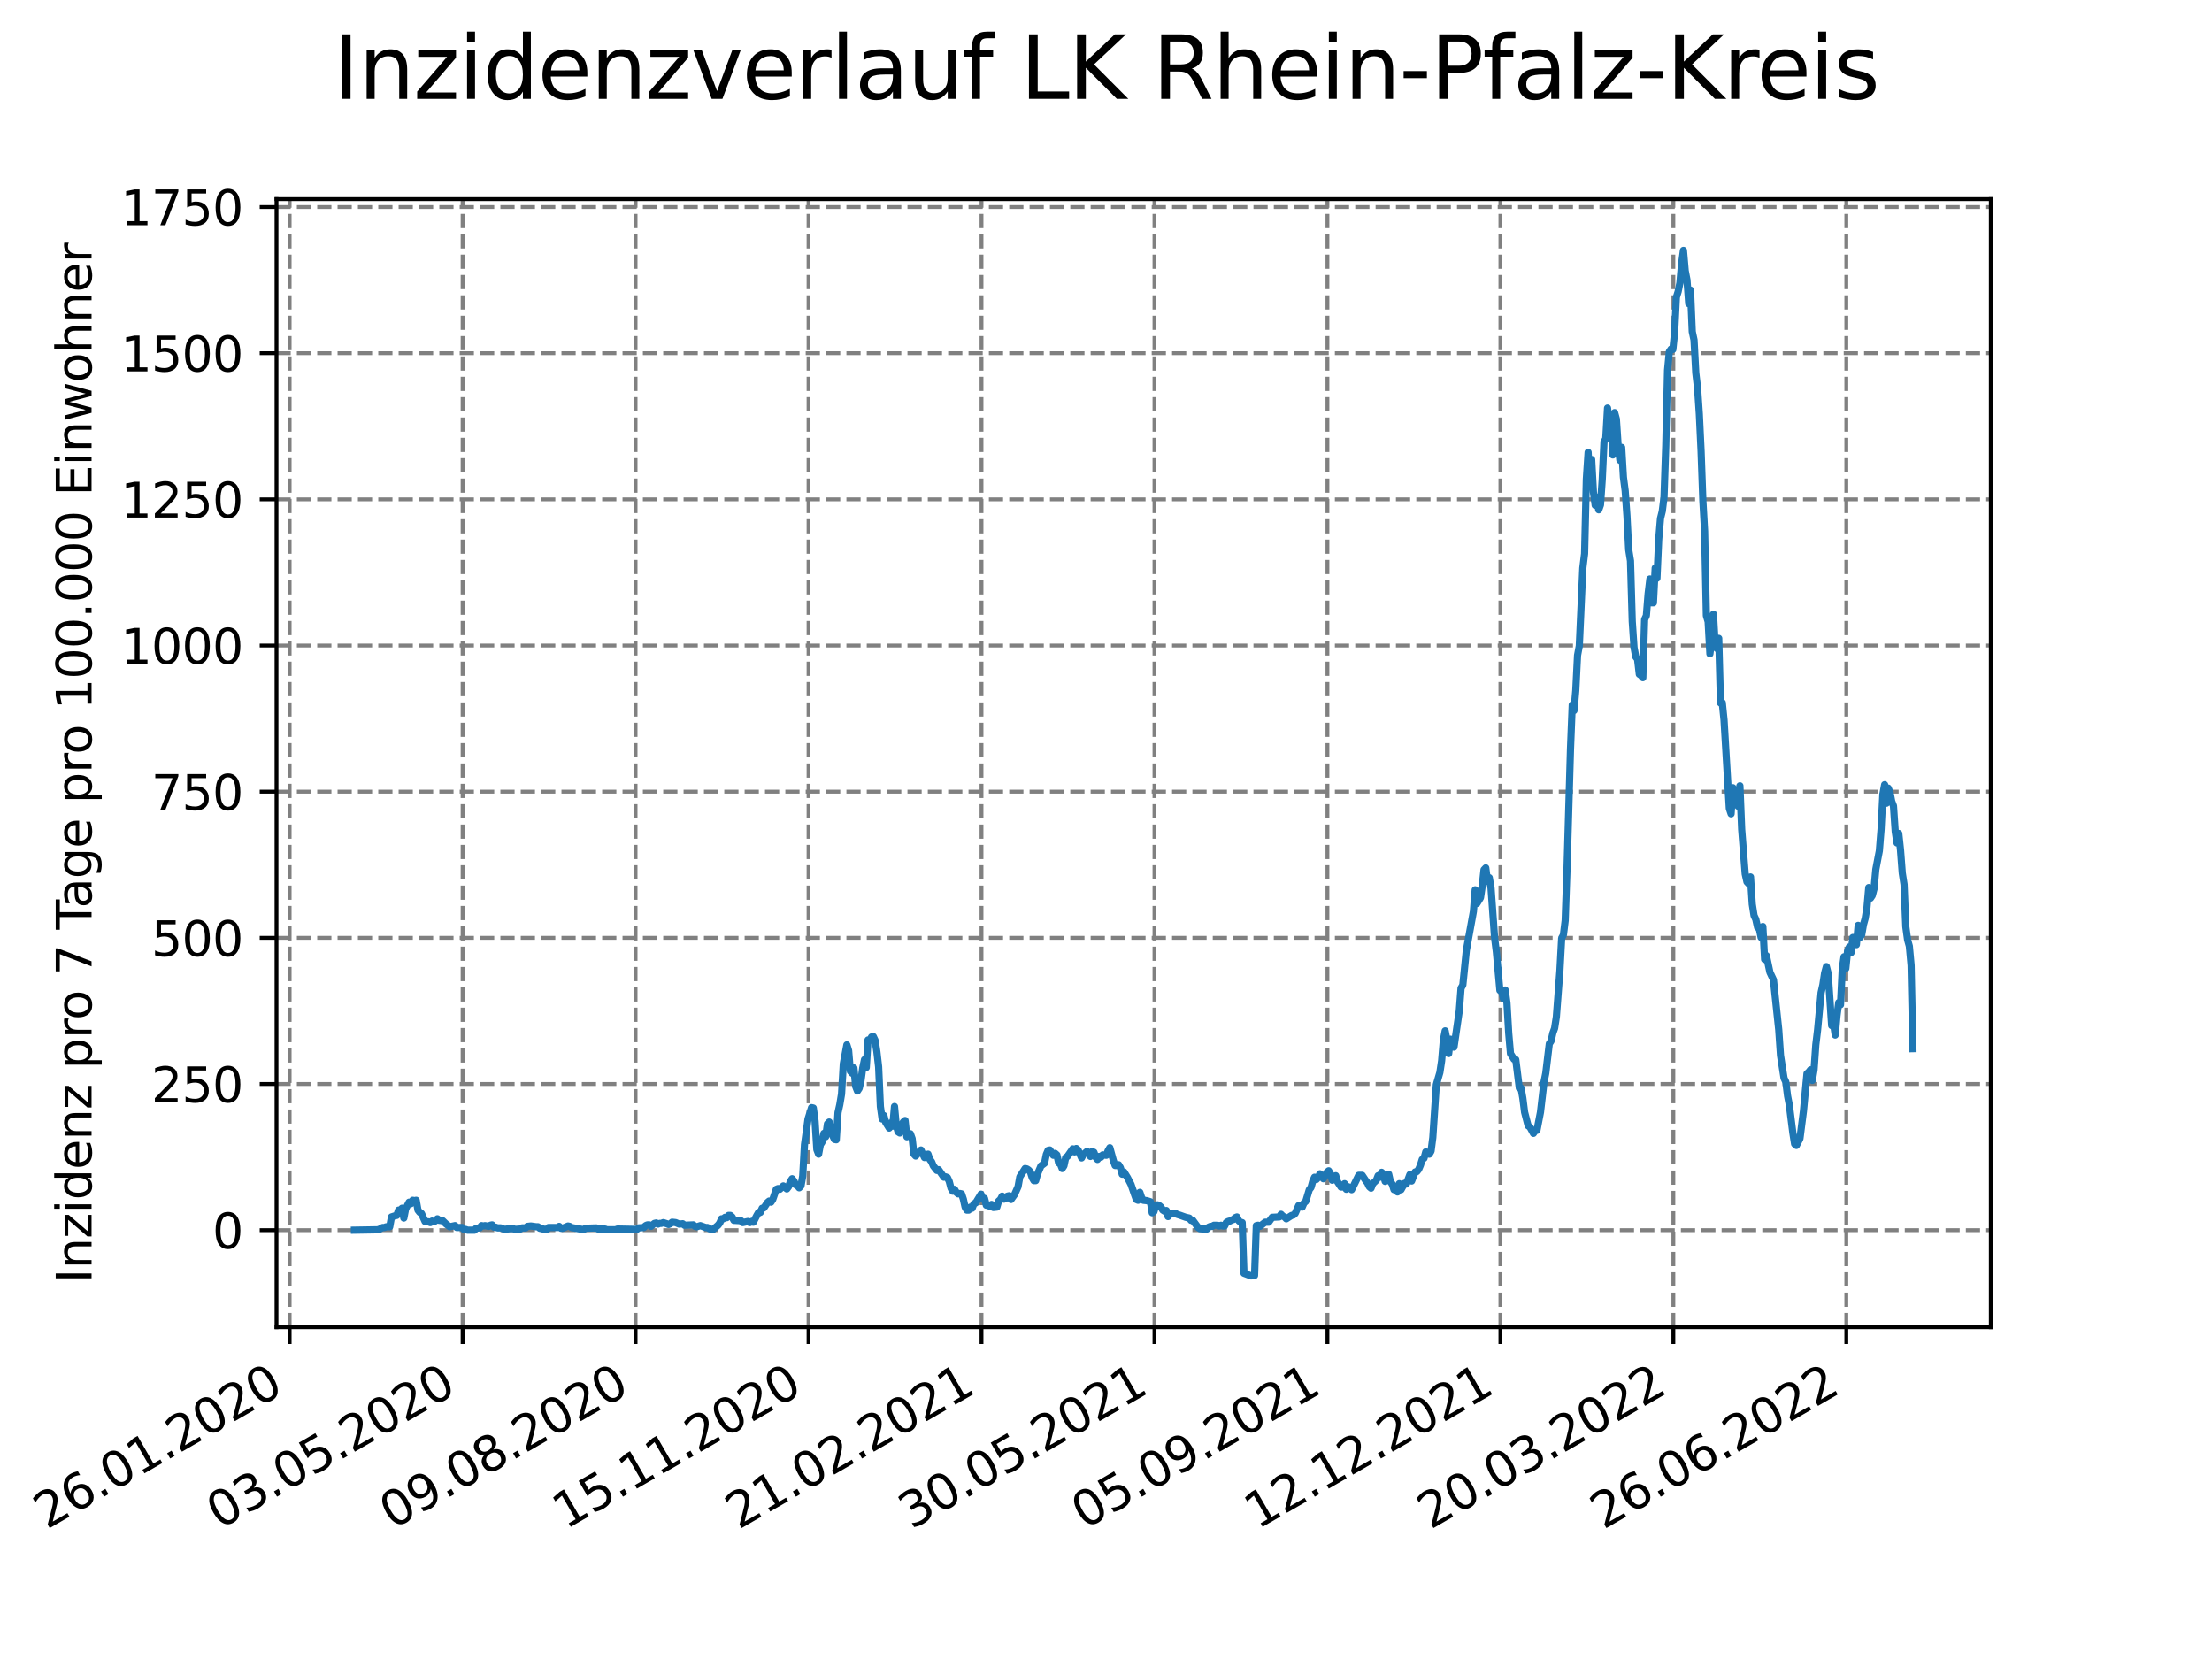 <?xml version="1.0" encoding="utf-8" standalone="no"?>
<!DOCTYPE svg PUBLIC "-//W3C//DTD SVG 1.1//EN"
  "http://www.w3.org/Graphics/SVG/1.1/DTD/svg11.dtd">
<svg xmlns:xlink="http://www.w3.org/1999/xlink" width="460.8pt" height="345.6pt" viewBox="0 0 460.8 345.6" xmlns="http://www.w3.org/2000/svg" version="1.1">
 <defs>
  <style type="text/css">*{stroke-linejoin: round; stroke-linecap: butt}</style>
 </defs>
 <g id="figure_1">
  <g id="patch_1">
   <path d="M 0 345.6 
L 460.8 345.6 
L 460.8 0 
L 0 0 
z
" style="fill: #ffffff"/>
  </g>
  <g id="axes_1">
   <g id="patch_2">
    <path d="M 57.6 276.48 
L 414.72 276.48 
L 414.72 41.472 
L 57.6 41.472 
z
" style="fill: #ffffff"/>
   </g>
   <g id="matplotlib.axis_1">
    <g id="xtick_1">
     <g id="line2d_1">
      <path d="M 60.336 276.48 
L 60.336 41.472 
" clip-path="url(#p20b84c0472)" style="fill: none; stroke-dasharray: 2.96,1.28; stroke-dashoffset: 0; stroke: #808080; stroke-width: 0.8"/>
     </g>
     <g id="line2d_2">
      <defs>
       <path id="m68287f0281" d="M 0 0 
L 0 3.5 
" style="stroke: #000000; stroke-width: 0.8"/>
      </defs>
      <g>
       <use xlink:href="#m68287f0281" x="60.336" y="276.48" style="stroke: #000000; stroke-width: 0.8"/>
      </g>
     </g>
     <g id="text_1">
      <!-- 26.01.2020 -->
      <g transform="translate(9.711 318.689)rotate(-30)scale(0.1 -0.1)">
       <defs>
        <path id="DejaVuSans-32" d="M 1228 531 
L 3431 531 
L 3431 0 
L 469 0 
L 469 531 
Q 828 903 1448 1529 
Q 2069 2156 2228 2338 
Q 2531 2678 2651 2914 
Q 2772 3150 2772 3378 
Q 2772 3750 2511 3984 
Q 2250 4219 1831 4219 
Q 1534 4219 1204 4116 
Q 875 4013 500 3803 
L 500 4441 
Q 881 4594 1212 4672 
Q 1544 4750 1819 4750 
Q 2544 4750 2975 4387 
Q 3406 4025 3406 3419 
Q 3406 3131 3298 2873 
Q 3191 2616 2906 2266 
Q 2828 2175 2409 1742 
Q 1991 1309 1228 531 
z
" transform="scale(0.016)"/>
        <path id="DejaVuSans-36" d="M 2113 2584 
Q 1688 2584 1439 2293 
Q 1191 2003 1191 1497 
Q 1191 994 1439 701 
Q 1688 409 2113 409 
Q 2538 409 2786 701 
Q 3034 994 3034 1497 
Q 3034 2003 2786 2293 
Q 2538 2584 2113 2584 
z
M 3366 4563 
L 3366 3988 
Q 3128 4100 2886 4159 
Q 2644 4219 2406 4219 
Q 1781 4219 1451 3797 
Q 1122 3375 1075 2522 
Q 1259 2794 1537 2939 
Q 1816 3084 2150 3084 
Q 2853 3084 3261 2657 
Q 3669 2231 3669 1497 
Q 3669 778 3244 343 
Q 2819 -91 2113 -91 
Q 1303 -91 875 529 
Q 447 1150 447 2328 
Q 447 3434 972 4092 
Q 1497 4750 2381 4750 
Q 2619 4750 2861 4703 
Q 3103 4656 3366 4563 
z
" transform="scale(0.016)"/>
        <path id="DejaVuSans-2e" d="M 684 794 
L 1344 794 
L 1344 0 
L 684 0 
L 684 794 
z
" transform="scale(0.016)"/>
        <path id="DejaVuSans-30" d="M 2034 4250 
Q 1547 4250 1301 3770 
Q 1056 3291 1056 2328 
Q 1056 1369 1301 889 
Q 1547 409 2034 409 
Q 2525 409 2770 889 
Q 3016 1369 3016 2328 
Q 3016 3291 2770 3770 
Q 2525 4250 2034 4250 
z
M 2034 4750 
Q 2819 4750 3233 4129 
Q 3647 3509 3647 2328 
Q 3647 1150 3233 529 
Q 2819 -91 2034 -91 
Q 1250 -91 836 529 
Q 422 1150 422 2328 
Q 422 3509 836 4129 
Q 1250 4750 2034 4750 
z
" transform="scale(0.016)"/>
        <path id="DejaVuSans-31" d="M 794 531 
L 1825 531 
L 1825 4091 
L 703 3866 
L 703 4441 
L 1819 4666 
L 2450 4666 
L 2450 531 
L 3481 531 
L 3481 0 
L 794 0 
L 794 531 
z
" transform="scale(0.016)"/>
       </defs>
       <use xlink:href="#DejaVuSans-32"/>
       <use xlink:href="#DejaVuSans-36" x="63.623"/>
       <use xlink:href="#DejaVuSans-2e" x="127.246"/>
       <use xlink:href="#DejaVuSans-30" x="159.033"/>
       <use xlink:href="#DejaVuSans-31" x="222.656"/>
       <use xlink:href="#DejaVuSans-2e" x="286.279"/>
       <use xlink:href="#DejaVuSans-32" x="318.066"/>
       <use xlink:href="#DejaVuSans-30" x="381.689"/>
       <use xlink:href="#DejaVuSans-32" x="445.312"/>
       <use xlink:href="#DejaVuSans-30" x="508.936"/>
      </g>
     </g>
    </g>
    <g id="xtick_2">
     <g id="line2d_3">
      <path d="M 96.368 276.48 
L 96.368 41.472 
" clip-path="url(#p20b84c0472)" style="fill: none; stroke-dasharray: 2.96,1.28; stroke-dashoffset: 0; stroke: #808080; stroke-width: 0.8"/>
     </g>
     <g id="line2d_4">
      <g>
       <use xlink:href="#m68287f0281" x="96.368" y="276.48" style="stroke: #000000; stroke-width: 0.8"/>
      </g>
     </g>
     <g id="text_2">
      <!-- 03.05.2020 -->
      <g transform="translate(45.743 318.689)rotate(-30)scale(0.1 -0.1)">
       <defs>
        <path id="DejaVuSans-33" d="M 2597 2516 
Q 3050 2419 3304 2112 
Q 3559 1806 3559 1356 
Q 3559 666 3084 287 
Q 2609 -91 1734 -91 
Q 1441 -91 1130 -33 
Q 819 25 488 141 
L 488 750 
Q 750 597 1062 519 
Q 1375 441 1716 441 
Q 2309 441 2620 675 
Q 2931 909 2931 1356 
Q 2931 1769 2642 2001 
Q 2353 2234 1838 2234 
L 1294 2234 
L 1294 2753 
L 1863 2753 
Q 2328 2753 2575 2939 
Q 2822 3125 2822 3475 
Q 2822 3834 2567 4026 
Q 2313 4219 1838 4219 
Q 1578 4219 1281 4162 
Q 984 4106 628 3988 
L 628 4550 
Q 988 4650 1302 4700 
Q 1616 4750 1894 4750 
Q 2613 4750 3031 4423 
Q 3450 4097 3450 3541 
Q 3450 3153 3228 2886 
Q 3006 2619 2597 2516 
z
" transform="scale(0.016)"/>
        <path id="DejaVuSans-35" d="M 691 4666 
L 3169 4666 
L 3169 4134 
L 1269 4134 
L 1269 2991 
Q 1406 3038 1543 3061 
Q 1681 3084 1819 3084 
Q 2600 3084 3056 2656 
Q 3513 2228 3513 1497 
Q 3513 744 3044 326 
Q 2575 -91 1722 -91 
Q 1428 -91 1123 -41 
Q 819 9 494 109 
L 494 744 
Q 775 591 1075 516 
Q 1375 441 1709 441 
Q 2250 441 2565 725 
Q 2881 1009 2881 1497 
Q 2881 1984 2565 2268 
Q 2250 2553 1709 2553 
Q 1456 2553 1204 2497 
Q 953 2441 691 2322 
L 691 4666 
z
" transform="scale(0.016)"/>
       </defs>
       <use xlink:href="#DejaVuSans-30"/>
       <use xlink:href="#DejaVuSans-33" x="63.623"/>
       <use xlink:href="#DejaVuSans-2e" x="127.246"/>
       <use xlink:href="#DejaVuSans-30" x="159.033"/>
       <use xlink:href="#DejaVuSans-35" x="222.656"/>
       <use xlink:href="#DejaVuSans-2e" x="286.279"/>
       <use xlink:href="#DejaVuSans-32" x="318.066"/>
       <use xlink:href="#DejaVuSans-30" x="381.689"/>
       <use xlink:href="#DejaVuSans-32" x="445.312"/>
       <use xlink:href="#DejaVuSans-30" x="508.936"/>
      </g>
     </g>
    </g>
    <g id="xtick_3">
     <g id="line2d_5">
      <path d="M 132.4 276.48 
L 132.4 41.472 
" clip-path="url(#p20b84c0472)" style="fill: none; stroke-dasharray: 2.96,1.28; stroke-dashoffset: 0; stroke: #808080; stroke-width: 0.8"/>
     </g>
     <g id="line2d_6">
      <g>
       <use xlink:href="#m68287f0281" x="132.4" y="276.48" style="stroke: #000000; stroke-width: 0.8"/>
      </g>
     </g>
     <g id="text_3">
      <!-- 09.08.2020 -->
      <g transform="translate(81.775 318.689)rotate(-30)scale(0.1 -0.1)">
       <defs>
        <path id="DejaVuSans-39" d="M 703 97 
L 703 672 
Q 941 559 1184 500 
Q 1428 441 1663 441 
Q 2288 441 2617 861 
Q 2947 1281 2994 2138 
Q 2813 1869 2534 1725 
Q 2256 1581 1919 1581 
Q 1219 1581 811 2004 
Q 403 2428 403 3163 
Q 403 3881 828 4315 
Q 1253 4750 1959 4750 
Q 2769 4750 3195 4129 
Q 3622 3509 3622 2328 
Q 3622 1225 3098 567 
Q 2575 -91 1691 -91 
Q 1453 -91 1209 -44 
Q 966 3 703 97 
z
M 1959 2075 
Q 2384 2075 2632 2365 
Q 2881 2656 2881 3163 
Q 2881 3666 2632 3958 
Q 2384 4250 1959 4250 
Q 1534 4250 1286 3958 
Q 1038 3666 1038 3163 
Q 1038 2656 1286 2365 
Q 1534 2075 1959 2075 
z
" transform="scale(0.016)"/>
        <path id="DejaVuSans-38" d="M 2034 2216 
Q 1584 2216 1326 1975 
Q 1069 1734 1069 1313 
Q 1069 891 1326 650 
Q 1584 409 2034 409 
Q 2484 409 2743 651 
Q 3003 894 3003 1313 
Q 3003 1734 2745 1975 
Q 2488 2216 2034 2216 
z
M 1403 2484 
Q 997 2584 770 2862 
Q 544 3141 544 3541 
Q 544 4100 942 4425 
Q 1341 4750 2034 4750 
Q 2731 4750 3128 4425 
Q 3525 4100 3525 3541 
Q 3525 3141 3298 2862 
Q 3072 2584 2669 2484 
Q 3125 2378 3379 2068 
Q 3634 1759 3634 1313 
Q 3634 634 3220 271 
Q 2806 -91 2034 -91 
Q 1263 -91 848 271 
Q 434 634 434 1313 
Q 434 1759 690 2068 
Q 947 2378 1403 2484 
z
M 1172 3481 
Q 1172 3119 1398 2916 
Q 1625 2713 2034 2713 
Q 2441 2713 2670 2916 
Q 2900 3119 2900 3481 
Q 2900 3844 2670 4047 
Q 2441 4250 2034 4250 
Q 1625 4250 1398 4047 
Q 1172 3844 1172 3481 
z
" transform="scale(0.016)"/>
       </defs>
       <use xlink:href="#DejaVuSans-30"/>
       <use xlink:href="#DejaVuSans-39" x="63.623"/>
       <use xlink:href="#DejaVuSans-2e" x="127.246"/>
       <use xlink:href="#DejaVuSans-30" x="159.033"/>
       <use xlink:href="#DejaVuSans-38" x="222.656"/>
       <use xlink:href="#DejaVuSans-2e" x="286.279"/>
       <use xlink:href="#DejaVuSans-32" x="318.066"/>
       <use xlink:href="#DejaVuSans-30" x="381.689"/>
       <use xlink:href="#DejaVuSans-32" x="445.312"/>
       <use xlink:href="#DejaVuSans-30" x="508.936"/>
      </g>
     </g>
    </g>
    <g id="xtick_4">
     <g id="line2d_7">
      <path d="M 168.432 276.48 
L 168.432 41.472 
" clip-path="url(#p20b84c0472)" style="fill: none; stroke-dasharray: 2.96,1.28; stroke-dashoffset: 0; stroke: #808080; stroke-width: 0.8"/>
     </g>
     <g id="line2d_8">
      <g>
       <use xlink:href="#m68287f0281" x="168.432" y="276.48" style="stroke: #000000; stroke-width: 0.8"/>
      </g>
     </g>
     <g id="text_4">
      <!-- 15.11.2020 -->
      <g transform="translate(117.807 318.689)rotate(-30)scale(0.1 -0.1)">
       <use xlink:href="#DejaVuSans-31"/>
       <use xlink:href="#DejaVuSans-35" x="63.623"/>
       <use xlink:href="#DejaVuSans-2e" x="127.246"/>
       <use xlink:href="#DejaVuSans-31" x="159.033"/>
       <use xlink:href="#DejaVuSans-31" x="222.656"/>
       <use xlink:href="#DejaVuSans-2e" x="286.279"/>
       <use xlink:href="#DejaVuSans-32" x="318.066"/>
       <use xlink:href="#DejaVuSans-30" x="381.689"/>
       <use xlink:href="#DejaVuSans-32" x="445.312"/>
       <use xlink:href="#DejaVuSans-30" x="508.936"/>
      </g>
     </g>
    </g>
    <g id="xtick_5">
     <g id="line2d_9">
      <path d="M 204.464 276.48 
L 204.464 41.472 
" clip-path="url(#p20b84c0472)" style="fill: none; stroke-dasharray: 2.96,1.28; stroke-dashoffset: 0; stroke: #808080; stroke-width: 0.8"/>
     </g>
     <g id="line2d_10">
      <g>
       <use xlink:href="#m68287f0281" x="204.464" y="276.48" style="stroke: #000000; stroke-width: 0.8"/>
      </g>
     </g>
     <g id="text_5">
      <!-- 21.02.2021 -->
      <g transform="translate(153.838 318.689)rotate(-30)scale(0.1 -0.1)">
       <use xlink:href="#DejaVuSans-32"/>
       <use xlink:href="#DejaVuSans-31" x="63.623"/>
       <use xlink:href="#DejaVuSans-2e" x="127.246"/>
       <use xlink:href="#DejaVuSans-30" x="159.033"/>
       <use xlink:href="#DejaVuSans-32" x="222.656"/>
       <use xlink:href="#DejaVuSans-2e" x="286.279"/>
       <use xlink:href="#DejaVuSans-32" x="318.066"/>
       <use xlink:href="#DejaVuSans-30" x="381.689"/>
       <use xlink:href="#DejaVuSans-32" x="445.312"/>
       <use xlink:href="#DejaVuSans-31" x="508.936"/>
      </g>
     </g>
    </g>
    <g id="xtick_6">
     <g id="line2d_11">
      <path d="M 240.495 276.48 
L 240.495 41.472 
" clip-path="url(#p20b84c0472)" style="fill: none; stroke-dasharray: 2.96,1.28; stroke-dashoffset: 0; stroke: #808080; stroke-width: 0.8"/>
     </g>
     <g id="line2d_12">
      <g>
       <use xlink:href="#m68287f0281" x="240.495" y="276.48" style="stroke: #000000; stroke-width: 0.8"/>
      </g>
     </g>
     <g id="text_6">
      <!-- 30.05.2021 -->
      <g transform="translate(189.87 318.689)rotate(-30)scale(0.1 -0.1)">
       <use xlink:href="#DejaVuSans-33"/>
       <use xlink:href="#DejaVuSans-30" x="63.623"/>
       <use xlink:href="#DejaVuSans-2e" x="127.246"/>
       <use xlink:href="#DejaVuSans-30" x="159.033"/>
       <use xlink:href="#DejaVuSans-35" x="222.656"/>
       <use xlink:href="#DejaVuSans-2e" x="286.279"/>
       <use xlink:href="#DejaVuSans-32" x="318.066"/>
       <use xlink:href="#DejaVuSans-30" x="381.689"/>
       <use xlink:href="#DejaVuSans-32" x="445.312"/>
       <use xlink:href="#DejaVuSans-31" x="508.936"/>
      </g>
     </g>
    </g>
    <g id="xtick_7">
     <g id="line2d_13">
      <path d="M 276.527 276.48 
L 276.527 41.472 
" clip-path="url(#p20b84c0472)" style="fill: none; stroke-dasharray: 2.96,1.28; stroke-dashoffset: 0; stroke: #808080; stroke-width: 0.8"/>
     </g>
     <g id="line2d_14">
      <g>
       <use xlink:href="#m68287f0281" x="276.527" y="276.48" style="stroke: #000000; stroke-width: 0.8"/>
      </g>
     </g>
     <g id="text_7">
      <!-- 05.09.2021 -->
      <g transform="translate(225.902 318.689)rotate(-30)scale(0.1 -0.1)">
       <use xlink:href="#DejaVuSans-30"/>
       <use xlink:href="#DejaVuSans-35" x="63.623"/>
       <use xlink:href="#DejaVuSans-2e" x="127.246"/>
       <use xlink:href="#DejaVuSans-30" x="159.033"/>
       <use xlink:href="#DejaVuSans-39" x="222.656"/>
       <use xlink:href="#DejaVuSans-2e" x="286.279"/>
       <use xlink:href="#DejaVuSans-32" x="318.066"/>
       <use xlink:href="#DejaVuSans-30" x="381.689"/>
       <use xlink:href="#DejaVuSans-32" x="445.312"/>
       <use xlink:href="#DejaVuSans-31" x="508.936"/>
      </g>
     </g>
    </g>
    <g id="xtick_8">
     <g id="line2d_15">
      <path d="M 312.559 276.48 
L 312.559 41.472 
" clip-path="url(#p20b84c0472)" style="fill: none; stroke-dasharray: 2.96,1.28; stroke-dashoffset: 0; stroke: #808080; stroke-width: 0.8"/>
     </g>
     <g id="line2d_16">
      <g>
       <use xlink:href="#m68287f0281" x="312.559" y="276.48" style="stroke: #000000; stroke-width: 0.8"/>
      </g>
     </g>
     <g id="text_8">
      <!-- 12.12.2021 -->
      <g transform="translate(261.934 318.689)rotate(-30)scale(0.1 -0.1)">
       <use xlink:href="#DejaVuSans-31"/>
       <use xlink:href="#DejaVuSans-32" x="63.623"/>
       <use xlink:href="#DejaVuSans-2e" x="127.246"/>
       <use xlink:href="#DejaVuSans-31" x="159.033"/>
       <use xlink:href="#DejaVuSans-32" x="222.656"/>
       <use xlink:href="#DejaVuSans-2e" x="286.279"/>
       <use xlink:href="#DejaVuSans-32" x="318.066"/>
       <use xlink:href="#DejaVuSans-30" x="381.689"/>
       <use xlink:href="#DejaVuSans-32" x="445.312"/>
       <use xlink:href="#DejaVuSans-31" x="508.936"/>
      </g>
     </g>
    </g>
    <g id="xtick_9">
     <g id="line2d_17">
      <path d="M 348.591 276.48 
L 348.591 41.472 
" clip-path="url(#p20b84c0472)" style="fill: none; stroke-dasharray: 2.96,1.28; stroke-dashoffset: 0; stroke: #808080; stroke-width: 0.8"/>
     </g>
     <g id="line2d_18">
      <g>
       <use xlink:href="#m68287f0281" x="348.591" y="276.48" style="stroke: #000000; stroke-width: 0.8"/>
      </g>
     </g>
     <g id="text_9">
      <!-- 20.03.2022 -->
      <g transform="translate(297.966 318.689)rotate(-30)scale(0.1 -0.1)">
       <use xlink:href="#DejaVuSans-32"/>
       <use xlink:href="#DejaVuSans-30" x="63.623"/>
       <use xlink:href="#DejaVuSans-2e" x="127.246"/>
       <use xlink:href="#DejaVuSans-30" x="159.033"/>
       <use xlink:href="#DejaVuSans-33" x="222.656"/>
       <use xlink:href="#DejaVuSans-2e" x="286.279"/>
       <use xlink:href="#DejaVuSans-32" x="318.066"/>
       <use xlink:href="#DejaVuSans-30" x="381.689"/>
       <use xlink:href="#DejaVuSans-32" x="445.312"/>
       <use xlink:href="#DejaVuSans-32" x="508.936"/>
      </g>
     </g>
    </g>
    <g id="xtick_10">
     <g id="line2d_19">
      <path d="M 384.623 276.48 
L 384.623 41.472 
" clip-path="url(#p20b84c0472)" style="fill: none; stroke-dasharray: 2.96,1.28; stroke-dashoffset: 0; stroke: #808080; stroke-width: 0.8"/>
     </g>
     <g id="line2d_20">
      <g>
       <use xlink:href="#m68287f0281" x="384.623" y="276.48" style="stroke: #000000; stroke-width: 0.8"/>
      </g>
     </g>
     <g id="text_10">
      <!-- 26.06.2022 -->
      <g transform="translate(333.998 318.689)rotate(-30)scale(0.1 -0.1)">
       <use xlink:href="#DejaVuSans-32"/>
       <use xlink:href="#DejaVuSans-36" x="63.623"/>
       <use xlink:href="#DejaVuSans-2e" x="127.246"/>
       <use xlink:href="#DejaVuSans-30" x="159.033"/>
       <use xlink:href="#DejaVuSans-36" x="222.656"/>
       <use xlink:href="#DejaVuSans-2e" x="286.279"/>
       <use xlink:href="#DejaVuSans-32" x="318.066"/>
       <use xlink:href="#DejaVuSans-30" x="381.689"/>
       <use xlink:href="#DejaVuSans-32" x="445.312"/>
       <use xlink:href="#DejaVuSans-32" x="508.936"/>
      </g>
     </g>
    </g>
   </g>
   <g id="matplotlib.axis_2">
    <g id="ytick_1">
     <g id="line2d_21">
      <path d="M 57.6 256.266 
L 414.72 256.266 
" clip-path="url(#p20b84c0472)" style="fill: none; stroke-dasharray: 2.96,1.28; stroke-dashoffset: 0; stroke: #808080; stroke-width: 0.8"/>
     </g>
     <g id="line2d_22">
      <defs>
       <path id="mb4e8957329" d="M 0 0 
L -3.5 0 
" style="stroke: #000000; stroke-width: 0.8"/>
      </defs>
      <g>
       <use xlink:href="#mb4e8957329" x="57.6" y="256.266" style="stroke: #000000; stroke-width: 0.8"/>
      </g>
     </g>
     <g id="text_11">
      <!-- 0 -->
      <g transform="translate(44.237 260.065)scale(0.1 -0.1)">
       <use xlink:href="#DejaVuSans-30"/>
      </g>
     </g>
    </g>
    <g id="ytick_2">
     <g id="line2d_23">
      <path d="M 57.6 225.817 
L 414.72 225.817 
" clip-path="url(#p20b84c0472)" style="fill: none; stroke-dasharray: 2.96,1.28; stroke-dashoffset: 0; stroke: #808080; stroke-width: 0.8"/>
     </g>
     <g id="line2d_24">
      <g>
       <use xlink:href="#mb4e8957329" x="57.6" y="225.817" style="stroke: #000000; stroke-width: 0.8"/>
      </g>
     </g>
     <g id="text_12">
      <!-- 250 -->
      <g transform="translate(31.512 229.616)scale(0.1 -0.1)">
       <use xlink:href="#DejaVuSans-32"/>
       <use xlink:href="#DejaVuSans-35" x="63.623"/>
       <use xlink:href="#DejaVuSans-30" x="127.246"/>
      </g>
     </g>
    </g>
    <g id="ytick_3">
     <g id="line2d_25">
      <path d="M 57.6 195.367 
L 414.72 195.367 
" clip-path="url(#p20b84c0472)" style="fill: none; stroke-dasharray: 2.96,1.28; stroke-dashoffset: 0; stroke: #808080; stroke-width: 0.8"/>
     </g>
     <g id="line2d_26">
      <g>
       <use xlink:href="#mb4e8957329" x="57.6" y="195.367" style="stroke: #000000; stroke-width: 0.8"/>
      </g>
     </g>
     <g id="text_13">
      <!-- 500 -->
      <g transform="translate(31.512 199.167)scale(0.1 -0.1)">
       <use xlink:href="#DejaVuSans-35"/>
       <use xlink:href="#DejaVuSans-30" x="63.623"/>
       <use xlink:href="#DejaVuSans-30" x="127.246"/>
      </g>
     </g>
    </g>
    <g id="ytick_4">
     <g id="line2d_27">
      <path d="M 57.6 164.918 
L 414.72 164.918 
" clip-path="url(#p20b84c0472)" style="fill: none; stroke-dasharray: 2.96,1.28; stroke-dashoffset: 0; stroke: #808080; stroke-width: 0.8"/>
     </g>
     <g id="line2d_28">
      <g>
       <use xlink:href="#mb4e8957329" x="57.6" y="164.918" style="stroke: #000000; stroke-width: 0.8"/>
      </g>
     </g>
     <g id="text_14">
      <!-- 750 -->
      <g transform="translate(31.512 168.718)scale(0.1 -0.1)">
       <defs>
        <path id="DejaVuSans-37" d="M 525 4666 
L 3525 4666 
L 3525 4397 
L 1831 0 
L 1172 0 
L 2766 4134 
L 525 4134 
L 525 4666 
z
" transform="scale(0.016)"/>
       </defs>
       <use xlink:href="#DejaVuSans-37"/>
       <use xlink:href="#DejaVuSans-35" x="63.623"/>
       <use xlink:href="#DejaVuSans-30" x="127.246"/>
      </g>
     </g>
    </g>
    <g id="ytick_5">
     <g id="line2d_29">
      <path d="M 57.6 134.469 
L 414.72 134.469 
" clip-path="url(#p20b84c0472)" style="fill: none; stroke-dasharray: 2.96,1.28; stroke-dashoffset: 0; stroke: #808080; stroke-width: 0.8"/>
     </g>
     <g id="line2d_30">
      <g>
       <use xlink:href="#mb4e8957329" x="57.6" y="134.469" style="stroke: #000000; stroke-width: 0.8"/>
      </g>
     </g>
     <g id="text_15">
      <!-- 1000 -->
      <g transform="translate(25.15 138.268)scale(0.1 -0.1)">
       <use xlink:href="#DejaVuSans-31"/>
       <use xlink:href="#DejaVuSans-30" x="63.623"/>
       <use xlink:href="#DejaVuSans-30" x="127.246"/>
       <use xlink:href="#DejaVuSans-30" x="190.869"/>
      </g>
     </g>
    </g>
    <g id="ytick_6">
     <g id="line2d_31">
      <path d="M 57.6 104.02 
L 414.72 104.02 
" clip-path="url(#p20b84c0472)" style="fill: none; stroke-dasharray: 2.96,1.28; stroke-dashoffset: 0; stroke: #808080; stroke-width: 0.8"/>
     </g>
     <g id="line2d_32">
      <g>
       <use xlink:href="#mb4e8957329" x="57.6" y="104.02" style="stroke: #000000; stroke-width: 0.8"/>
      </g>
     </g>
     <g id="text_16">
      <!-- 1250 -->
      <g transform="translate(25.15 107.819)scale(0.1 -0.1)">
       <use xlink:href="#DejaVuSans-31"/>
       <use xlink:href="#DejaVuSans-32" x="63.623"/>
       <use xlink:href="#DejaVuSans-35" x="127.246"/>
       <use xlink:href="#DejaVuSans-30" x="190.869"/>
      </g>
     </g>
    </g>
    <g id="ytick_7">
     <g id="line2d_33">
      <path d="M 57.6 73.571 
L 414.72 73.571 
" clip-path="url(#p20b84c0472)" style="fill: none; stroke-dasharray: 2.96,1.28; stroke-dashoffset: 0; stroke: #808080; stroke-width: 0.8"/>
     </g>
     <g id="line2d_34">
      <g>
       <use xlink:href="#mb4e8957329" x="57.6" y="73.571" style="stroke: #000000; stroke-width: 0.8"/>
      </g>
     </g>
     <g id="text_17">
      <!-- 1500 -->
      <g transform="translate(25.15 77.37)scale(0.1 -0.1)">
       <use xlink:href="#DejaVuSans-31"/>
       <use xlink:href="#DejaVuSans-35" x="63.623"/>
       <use xlink:href="#DejaVuSans-30" x="127.246"/>
       <use xlink:href="#DejaVuSans-30" x="190.869"/>
      </g>
     </g>
    </g>
    <g id="ytick_8">
     <g id="line2d_35">
      <path d="M 57.6 43.122 
L 414.72 43.122 
" clip-path="url(#p20b84c0472)" style="fill: none; stroke-dasharray: 2.96,1.28; stroke-dashoffset: 0; stroke: #808080; stroke-width: 0.8"/>
     </g>
     <g id="line2d_36">
      <g>
       <use xlink:href="#mb4e8957329" x="57.6" y="43.122" style="stroke: #000000; stroke-width: 0.8"/>
      </g>
     </g>
     <g id="text_18">
      <!-- 1750 -->
      <g transform="translate(25.15 46.921)scale(0.1 -0.1)">
       <use xlink:href="#DejaVuSans-31"/>
       <use xlink:href="#DejaVuSans-37" x="63.623"/>
       <use xlink:href="#DejaVuSans-35" x="127.246"/>
       <use xlink:href="#DejaVuSans-30" x="190.869"/>
      </g>
     </g>
    </g>
    <g id="text_19">
     <!-- Inzidenz pro 7 Tage pro 100.000 Einwohner -->
     <g transform="translate(19.07 267.301)rotate(-90)scale(0.1 -0.1)">
      <defs>
       <path id="DejaVuSans-49" d="M 628 4666 
L 1259 4666 
L 1259 0 
L 628 0 
L 628 4666 
z
" transform="scale(0.016)"/>
       <path id="DejaVuSans-6e" d="M 3513 2113 
L 3513 0 
L 2938 0 
L 2938 2094 
Q 2938 2591 2744 2837 
Q 2550 3084 2163 3084 
Q 1697 3084 1428 2787 
Q 1159 2491 1159 1978 
L 1159 0 
L 581 0 
L 581 3500 
L 1159 3500 
L 1159 2956 
Q 1366 3272 1645 3428 
Q 1925 3584 2291 3584 
Q 2894 3584 3203 3211 
Q 3513 2838 3513 2113 
z
" transform="scale(0.016)"/>
       <path id="DejaVuSans-7a" d="M 353 3500 
L 3084 3500 
L 3084 2975 
L 922 459 
L 3084 459 
L 3084 0 
L 275 0 
L 275 525 
L 2438 3041 
L 353 3041 
L 353 3500 
z
" transform="scale(0.016)"/>
       <path id="DejaVuSans-69" d="M 603 3500 
L 1178 3500 
L 1178 0 
L 603 0 
L 603 3500 
z
M 603 4863 
L 1178 4863 
L 1178 4134 
L 603 4134 
L 603 4863 
z
" transform="scale(0.016)"/>
       <path id="DejaVuSans-64" d="M 2906 2969 
L 2906 4863 
L 3481 4863 
L 3481 0 
L 2906 0 
L 2906 525 
Q 2725 213 2448 61 
Q 2172 -91 1784 -91 
Q 1150 -91 751 415 
Q 353 922 353 1747 
Q 353 2572 751 3078 
Q 1150 3584 1784 3584 
Q 2172 3584 2448 3432 
Q 2725 3281 2906 2969 
z
M 947 1747 
Q 947 1113 1208 752 
Q 1469 391 1925 391 
Q 2381 391 2643 752 
Q 2906 1113 2906 1747 
Q 2906 2381 2643 2742 
Q 2381 3103 1925 3103 
Q 1469 3103 1208 2742 
Q 947 2381 947 1747 
z
" transform="scale(0.016)"/>
       <path id="DejaVuSans-65" d="M 3597 1894 
L 3597 1613 
L 953 1613 
Q 991 1019 1311 708 
Q 1631 397 2203 397 
Q 2534 397 2845 478 
Q 3156 559 3463 722 
L 3463 178 
Q 3153 47 2828 -22 
Q 2503 -91 2169 -91 
Q 1331 -91 842 396 
Q 353 884 353 1716 
Q 353 2575 817 3079 
Q 1281 3584 2069 3584 
Q 2775 3584 3186 3129 
Q 3597 2675 3597 1894 
z
M 3022 2063 
Q 3016 2534 2758 2815 
Q 2500 3097 2075 3097 
Q 1594 3097 1305 2825 
Q 1016 2553 972 2059 
L 3022 2063 
z
" transform="scale(0.016)"/>
       <path id="DejaVuSans-20" transform="scale(0.016)"/>
       <path id="DejaVuSans-70" d="M 1159 525 
L 1159 -1331 
L 581 -1331 
L 581 3500 
L 1159 3500 
L 1159 2969 
Q 1341 3281 1617 3432 
Q 1894 3584 2278 3584 
Q 2916 3584 3314 3078 
Q 3713 2572 3713 1747 
Q 3713 922 3314 415 
Q 2916 -91 2278 -91 
Q 1894 -91 1617 61 
Q 1341 213 1159 525 
z
M 3116 1747 
Q 3116 2381 2855 2742 
Q 2594 3103 2138 3103 
Q 1681 3103 1420 2742 
Q 1159 2381 1159 1747 
Q 1159 1113 1420 752 
Q 1681 391 2138 391 
Q 2594 391 2855 752 
Q 3116 1113 3116 1747 
z
" transform="scale(0.016)"/>
       <path id="DejaVuSans-72" d="M 2631 2963 
Q 2534 3019 2420 3045 
Q 2306 3072 2169 3072 
Q 1681 3072 1420 2755 
Q 1159 2438 1159 1844 
L 1159 0 
L 581 0 
L 581 3500 
L 1159 3500 
L 1159 2956 
Q 1341 3275 1631 3429 
Q 1922 3584 2338 3584 
Q 2397 3584 2469 3576 
Q 2541 3569 2628 3553 
L 2631 2963 
z
" transform="scale(0.016)"/>
       <path id="DejaVuSans-6f" d="M 1959 3097 
Q 1497 3097 1228 2736 
Q 959 2375 959 1747 
Q 959 1119 1226 758 
Q 1494 397 1959 397 
Q 2419 397 2687 759 
Q 2956 1122 2956 1747 
Q 2956 2369 2687 2733 
Q 2419 3097 1959 3097 
z
M 1959 3584 
Q 2709 3584 3137 3096 
Q 3566 2609 3566 1747 
Q 3566 888 3137 398 
Q 2709 -91 1959 -91 
Q 1206 -91 779 398 
Q 353 888 353 1747 
Q 353 2609 779 3096 
Q 1206 3584 1959 3584 
z
" transform="scale(0.016)"/>
       <path id="DejaVuSans-54" d="M -19 4666 
L 3928 4666 
L 3928 4134 
L 2272 4134 
L 2272 0 
L 1638 0 
L 1638 4134 
L -19 4134 
L -19 4666 
z
" transform="scale(0.016)"/>
       <path id="DejaVuSans-61" d="M 2194 1759 
Q 1497 1759 1228 1600 
Q 959 1441 959 1056 
Q 959 750 1161 570 
Q 1363 391 1709 391 
Q 2188 391 2477 730 
Q 2766 1069 2766 1631 
L 2766 1759 
L 2194 1759 
z
M 3341 1997 
L 3341 0 
L 2766 0 
L 2766 531 
Q 2569 213 2275 61 
Q 1981 -91 1556 -91 
Q 1019 -91 701 211 
Q 384 513 384 1019 
Q 384 1609 779 1909 
Q 1175 2209 1959 2209 
L 2766 2209 
L 2766 2266 
Q 2766 2663 2505 2880 
Q 2244 3097 1772 3097 
Q 1472 3097 1187 3025 
Q 903 2953 641 2809 
L 641 3341 
Q 956 3463 1253 3523 
Q 1550 3584 1831 3584 
Q 2591 3584 2966 3190 
Q 3341 2797 3341 1997 
z
" transform="scale(0.016)"/>
       <path id="DejaVuSans-67" d="M 2906 1791 
Q 2906 2416 2648 2759 
Q 2391 3103 1925 3103 
Q 1463 3103 1205 2759 
Q 947 2416 947 1791 
Q 947 1169 1205 825 
Q 1463 481 1925 481 
Q 2391 481 2648 825 
Q 2906 1169 2906 1791 
z
M 3481 434 
Q 3481 -459 3084 -895 
Q 2688 -1331 1869 -1331 
Q 1566 -1331 1297 -1286 
Q 1028 -1241 775 -1147 
L 775 -588 
Q 1028 -725 1275 -790 
Q 1522 -856 1778 -856 
Q 2344 -856 2625 -561 
Q 2906 -266 2906 331 
L 2906 616 
Q 2728 306 2450 153 
Q 2172 0 1784 0 
Q 1141 0 747 490 
Q 353 981 353 1791 
Q 353 2603 747 3093 
Q 1141 3584 1784 3584 
Q 2172 3584 2450 3431 
Q 2728 3278 2906 2969 
L 2906 3500 
L 3481 3500 
L 3481 434 
z
" transform="scale(0.016)"/>
       <path id="DejaVuSans-45" d="M 628 4666 
L 3578 4666 
L 3578 4134 
L 1259 4134 
L 1259 2753 
L 3481 2753 
L 3481 2222 
L 1259 2222 
L 1259 531 
L 3634 531 
L 3634 0 
L 628 0 
L 628 4666 
z
" transform="scale(0.016)"/>
       <path id="DejaVuSans-77" d="M 269 3500 
L 844 3500 
L 1563 769 
L 2278 3500 
L 2956 3500 
L 3675 769 
L 4391 3500 
L 4966 3500 
L 4050 0 
L 3372 0 
L 2619 2869 
L 1863 0 
L 1184 0 
L 269 3500 
z
" transform="scale(0.016)"/>
       <path id="DejaVuSans-68" d="M 3513 2113 
L 3513 0 
L 2938 0 
L 2938 2094 
Q 2938 2591 2744 2837 
Q 2550 3084 2163 3084 
Q 1697 3084 1428 2787 
Q 1159 2491 1159 1978 
L 1159 0 
L 581 0 
L 581 4863 
L 1159 4863 
L 1159 2956 
Q 1366 3272 1645 3428 
Q 1925 3584 2291 3584 
Q 2894 3584 3203 3211 
Q 3513 2838 3513 2113 
z
" transform="scale(0.016)"/>
      </defs>
      <use xlink:href="#DejaVuSans-49"/>
      <use xlink:href="#DejaVuSans-6e" x="29.492"/>
      <use xlink:href="#DejaVuSans-7a" x="92.871"/>
      <use xlink:href="#DejaVuSans-69" x="145.361"/>
      <use xlink:href="#DejaVuSans-64" x="173.145"/>
      <use xlink:href="#DejaVuSans-65" x="236.621"/>
      <use xlink:href="#DejaVuSans-6e" x="298.145"/>
      <use xlink:href="#DejaVuSans-7a" x="361.523"/>
      <use xlink:href="#DejaVuSans-20" x="414.014"/>
      <use xlink:href="#DejaVuSans-70" x="445.801"/>
      <use xlink:href="#DejaVuSans-72" x="509.277"/>
      <use xlink:href="#DejaVuSans-6f" x="548.141"/>
      <use xlink:href="#DejaVuSans-20" x="609.322"/>
      <use xlink:href="#DejaVuSans-37" x="641.109"/>
      <use xlink:href="#DejaVuSans-20" x="704.732"/>
      <use xlink:href="#DejaVuSans-54" x="736.52"/>
      <use xlink:href="#DejaVuSans-61" x="781.104"/>
      <use xlink:href="#DejaVuSans-67" x="842.383"/>
      <use xlink:href="#DejaVuSans-65" x="905.859"/>
      <use xlink:href="#DejaVuSans-20" x="967.383"/>
      <use xlink:href="#DejaVuSans-70" x="999.17"/>
      <use xlink:href="#DejaVuSans-72" x="1062.646"/>
      <use xlink:href="#DejaVuSans-6f" x="1101.51"/>
      <use xlink:href="#DejaVuSans-20" x="1162.691"/>
      <use xlink:href="#DejaVuSans-31" x="1194.479"/>
      <use xlink:href="#DejaVuSans-30" x="1258.102"/>
      <use xlink:href="#DejaVuSans-30" x="1321.725"/>
      <use xlink:href="#DejaVuSans-2e" x="1385.348"/>
      <use xlink:href="#DejaVuSans-30" x="1417.135"/>
      <use xlink:href="#DejaVuSans-30" x="1480.758"/>
      <use xlink:href="#DejaVuSans-30" x="1544.381"/>
      <use xlink:href="#DejaVuSans-20" x="1608.004"/>
      <use xlink:href="#DejaVuSans-45" x="1639.791"/>
      <use xlink:href="#DejaVuSans-69" x="1702.975"/>
      <use xlink:href="#DejaVuSans-6e" x="1730.758"/>
      <use xlink:href="#DejaVuSans-77" x="1794.137"/>
      <use xlink:href="#DejaVuSans-6f" x="1875.924"/>
      <use xlink:href="#DejaVuSans-68" x="1937.105"/>
      <use xlink:href="#DejaVuSans-6e" x="2000.484"/>
      <use xlink:href="#DejaVuSans-65" x="2063.863"/>
      <use xlink:href="#DejaVuSans-72" x="2125.387"/>
     </g>
    </g>
   </g>
   <g id="line2d_37">
    <path d="M 73.833 256.266 
L 78.612 256.187 
L 78.98 256.108 
L 79.715 255.714 
L 80.083 255.714 
L 80.451 255.557 
L 81.186 255.557 
L 81.554 253.509 
L 82.289 253.272 
L 82.657 253.193 
L 83.025 252.091 
L 83.392 252.091 
L 83.76 251.697 
L 84.128 253.745 
L 84.495 251.854 
L 85.231 250.436 
L 85.598 250.751 
L 85.966 250.042 
L 86.334 250.121 
L 86.701 250.042 
L 87.069 252.091 
L 87.437 252.563 
L 87.804 252.8 
L 88.54 254.454 
L 89.275 254.533 
L 89.643 254.69 
L 90.01 254.375 
L 90.378 254.533 
L 90.746 254.296 
L 91.113 253.902 
L 91.481 254.218 
L 92.216 254.296 
L 92.952 255.005 
L 93.687 255.557 
L 94.79 255.32 
L 95.158 255.714 
L 96.261 255.714 
L 96.628 256.108 
L 96.996 256.108 
L 97.364 256.266 
L 98.834 256.266 
L 99.202 255.872 
L 99.937 255.793 
L 100.305 255.32 
L 100.673 255.399 
L 101.04 255.32 
L 101.776 255.478 
L 102.143 255.242 
L 102.511 255.163 
L 102.879 255.636 
L 103.247 255.636 
L 103.614 255.793 
L 104.35 255.793 
L 105.085 256.108 
L 106.188 255.951 
L 106.923 255.951 
L 107.291 256.108 
L 108.394 256.029 
L 108.762 255.793 
L 109.497 255.793 
L 109.865 255.478 
L 110.6 255.399 
L 111.703 255.557 
L 112.071 255.557 
L 112.438 255.872 
L 113.909 256.187 
L 114.277 255.714 
L 116.115 255.714 
L 116.483 255.478 
L 116.85 255.872 
L 117.218 255.872 
L 118.321 255.399 
L 118.689 255.478 
L 119.056 255.714 
L 121.262 256.108 
L 121.63 256.108 
L 121.998 255.872 
L 124.204 255.793 
L 124.571 256.029 
L 126.042 256.029 
L 126.41 256.187 
L 128.248 256.187 
L 128.616 256.029 
L 132.66 256.108 
L 133.028 255.793 
L 134.131 255.714 
L 134.499 255.32 
L 134.866 255.163 
L 135.234 255.163 
L 135.602 255.478 
L 136.337 254.848 
L 136.705 254.769 
L 137.072 255.005 
L 137.44 254.848 
L 137.808 254.848 
L 138.175 254.69 
L 138.911 254.927 
L 139.278 255.084 
L 139.646 254.927 
L 140.014 254.611 
L 140.749 254.69 
L 141.484 255.005 
L 142.22 254.927 
L 142.587 255.242 
L 144.426 255.163 
L 144.793 255.478 
L 145.161 255.557 
L 145.896 255.32 
L 146.999 255.714 
L 147.367 255.714 
L 147.735 255.951 
L 148.47 256.187 
L 149.573 255.242 
L 149.941 254.769 
L 150.309 253.902 
L 150.676 253.902 
L 151.044 253.587 
L 151.412 253.666 
L 151.779 253.193 
L 152.147 253.193 
L 152.515 253.509 
L 152.882 254.218 
L 154.353 254.296 
L 154.721 254.69 
L 155.824 254.454 
L 156.191 254.69 
L 156.559 254.454 
L 156.927 254.611 
L 157.662 253.193 
L 158.03 252.563 
L 158.397 252.563 
L 158.765 251.697 
L 159.133 251.618 
L 159.868 250.515 
L 160.236 250.2 
L 160.603 250.436 
L 160.971 249.885 
L 161.706 247.758 
L 162.074 247.6 
L 162.442 247.758 
L 163.177 247.049 
L 163.912 247.679 
L 164.28 247.206 
L 164.648 246.104 
L 165.015 245.552 
L 165.383 246.025 
L 165.751 246.813 
L 166.118 246.97 
L 166.486 247.443 
L 166.854 247.049 
L 167.221 245.001 
L 167.589 238.462 
L 168.324 233.105 
L 169.06 230.742 
L 169.427 230.821 
L 169.795 233.578 
L 170.163 239.486 
L 170.531 240.432 
L 170.898 238.462 
L 171.266 237.911 
L 171.634 236.099 
L 172.001 236.808 
L 172.369 234.129 
L 172.737 233.736 
L 173.104 234.681 
L 173.472 236.571 
L 173.84 237.359 
L 174.207 237.438 
L 174.575 231.766 
L 174.943 230.112 
L 175.31 227.906 
L 175.678 221.604 
L 176.413 217.665 
L 176.781 218.847 
L 177.149 223.179 
L 177.516 223.573 
L 177.884 222.47 
L 178.252 226.33 
L 178.619 227.276 
L 178.987 226.724 
L 179.355 225.149 
L 179.722 222.47 
L 180.09 220.737 
L 180.458 222.392 
L 180.825 216.641 
L 181.193 216.798 
L 181.561 216.011 
L 181.928 215.932 
L 182.296 216.72 
L 182.664 219.083 
L 183.031 222.234 
L 183.399 230.506 
L 183.767 233.105 
L 184.134 232.396 
L 184.502 233.814 
L 185.237 234.996 
L 185.605 233.893 
L 185.973 234.602 
L 186.34 230.506 
L 186.708 234.445 
L 187.076 235.784 
L 187.443 236.02 
L 187.811 234.366 
L 188.179 233.736 
L 188.546 233.42 
L 188.914 236.808 
L 189.282 236.256 
L 189.649 236.178 
L 190.017 237.202 
L 190.385 240.432 
L 190.752 240.825 
L 191.856 239.565 
L 192.591 241.141 
L 192.959 241.062 
L 193.326 240.432 
L 193.694 241.534 
L 194.062 242.007 
L 194.429 242.874 
L 195.165 243.819 
L 195.532 243.661 
L 196.635 245.237 
L 197.003 245.158 
L 197.371 245.316 
L 197.738 246.104 
L 198.106 247.522 
L 198.474 248.152 
L 198.841 247.758 
L 199.209 248.388 
L 199.577 248.703 
L 199.944 248.624 
L 200.312 248.703 
L 200.68 249.806 
L 201.047 251.46 
L 201.415 252.091 
L 201.783 252.091 
L 202.15 251.46 
L 202.518 251.697 
L 202.886 250.751 
L 203.253 250.594 
L 204.356 248.782 
L 204.724 249.727 
L 205.092 249.649 
L 205.459 251.066 
L 205.827 251.066 
L 206.195 251.303 
L 206.562 250.909 
L 206.93 251.539 
L 207.665 251.46 
L 208.033 250.2 
L 208.401 249.885 
L 208.768 249.176 
L 209.136 249.806 
L 209.504 249.649 
L 209.871 249.176 
L 210.239 249.097 
L 210.607 249.885 
L 211.342 248.861 
L 212.077 247.206 
L 212.445 245.158 
L 213.548 243.425 
L 213.916 243.504 
L 214.284 243.74 
L 214.651 244.134 
L 215.019 245.316 
L 215.387 245.946 
L 215.754 245.946 
L 216.122 244.607 
L 216.857 242.874 
L 217.593 242.322 
L 217.96 240.51 
L 218.328 239.644 
L 218.696 239.565 
L 219.431 240.668 
L 219.799 240.274 
L 220.166 240.589 
L 220.534 242.243 
L 220.902 242.48 
L 221.269 243.425 
L 221.637 242.874 
L 222.005 241.141 
L 222.372 240.904 
L 223.475 239.329 
L 223.843 239.959 
L 224.211 239.25 
L 224.578 239.565 
L 225.314 241.219 
L 225.681 240.51 
L 226.417 239.88 
L 226.784 240.038 
L 227.152 240.904 
L 227.52 239.88 
L 227.887 240.038 
L 228.255 241.062 
L 228.623 241.534 
L 228.99 240.904 
L 229.358 241.062 
L 229.726 240.589 
L 230.461 240.668 
L 230.829 239.723 
L 231.196 239.092 
L 231.932 241.771 
L 232.299 242.795 
L 232.667 242.795 
L 233.035 242.637 
L 233.402 243.268 
L 233.77 244.607 
L 234.138 244.134 
L 234.873 245.316 
L 235.608 246.734 
L 236.344 248.861 
L 236.712 249.885 
L 237.079 250.042 
L 237.447 248.388 
L 237.815 249.491 
L 238.182 250.042 
L 238.918 250.121 
L 239.653 250.357 
L 240.021 252.642 
L 240.388 252.406 
L 240.756 251.145 
L 241.124 250.988 
L 241.491 251.145 
L 241.859 251.46 
L 242.227 252.091 
L 242.594 252.327 
L 242.962 252.169 
L 243.33 253.43 
L 243.697 252.957 
L 244.065 252.721 
L 244.8 252.721 
L 245.168 252.957 
L 245.903 253.193 
L 247.006 253.587 
L 247.742 253.745 
L 248.109 254.218 
L 248.477 254.218 
L 249.58 255.714 
L 249.948 255.951 
L 250.683 256.029 
L 251.418 256.029 
L 251.786 255.636 
L 252.154 255.478 
L 252.521 255.478 
L 252.889 255.242 
L 253.624 255.242 
L 253.992 255.399 
L 254.36 255.242 
L 254.727 255.399 
L 255.095 255.399 
L 255.463 254.69 
L 255.83 254.454 
L 256.198 254.375 
L 256.566 254.139 
L 256.933 254.06 
L 257.301 253.666 
L 257.669 253.509 
L 258.036 254.296 
L 258.404 254.611 
L 258.772 254.69 
L 259.14 265.246 
L 260.61 265.798 
L 261.346 265.719 
L 261.713 255.32 
L 262.081 255.242 
L 262.449 255.478 
L 263.552 254.611 
L 264.287 254.611 
L 265.022 253.587 
L 266.493 253.509 
L 266.861 252.957 
L 267.228 253.351 
L 267.596 253.509 
L 267.964 253.902 
L 269.067 253.193 
L 269.434 253.115 
L 269.802 252.8 
L 270.537 251.145 
L 270.905 251.382 
L 271.273 251.46 
L 271.64 250.594 
L 272.008 250.279 
L 272.743 247.837 
L 273.111 247.364 
L 273.479 246.025 
L 273.846 245.237 
L 274.214 245.71 
L 274.582 245.316 
L 274.949 244.528 
L 275.685 245.552 
L 276.42 244.213 
L 276.788 243.898 
L 277.155 244.528 
L 277.523 245.867 
L 278.258 244.922 
L 278.626 246.182 
L 279.361 247.285 
L 279.729 247.285 
L 280.097 246.576 
L 280.464 247.758 
L 280.832 247.206 
L 281.568 247.837 
L 283.038 244.843 
L 283.774 244.843 
L 284.509 245.946 
L 284.877 246.419 
L 285.244 247.206 
L 285.612 247.522 
L 285.98 246.576 
L 286.715 245.867 
L 287.083 244.922 
L 287.45 245.237 
L 287.818 244.213 
L 288.186 244.764 
L 288.553 246.104 
L 288.921 245.473 
L 289.289 244.607 
L 289.656 246.182 
L 290.024 246.655 
L 290.392 247.837 
L 290.759 247.837 
L 291.127 248.309 
L 291.495 246.576 
L 291.862 247.837 
L 292.598 246.497 
L 292.965 246.655 
L 293.701 244.686 
L 294.068 246.025 
L 294.804 244.134 
L 295.171 244.055 
L 295.539 243.583 
L 295.907 242.716 
L 296.274 241.534 
L 296.642 241.298 
L 297.01 239.959 
L 297.377 240.116 
L 297.745 240.432 
L 298.113 239.801 
L 298.48 236.965 
L 299.216 225.937 
L 299.951 223.416 
L 300.319 220.974 
L 300.686 216.641 
L 301.054 214.75 
L 301.422 216.641 
L 301.789 219.477 
L 302.157 216.483 
L 302.525 218.059 
L 302.893 218.138 
L 303.996 210.575 
L 304.363 205.848 
L 304.731 205.218 
L 305.466 197.971 
L 306.937 189.857 
L 307.305 185.366 
L 307.672 188.202 
L 308.408 187.021 
L 308.775 184.579 
L 309.143 181.191 
L 309.511 180.797 
L 309.878 183.633 
L 310.246 182.845 
L 310.614 185.051 
L 311.349 195.371 
L 311.717 198.286 
L 312.452 206.321 
L 312.82 206.479 
L 313.187 208.054 
L 313.555 206.242 
L 313.923 208.921 
L 314.29 215.223 
L 314.658 219.477 
L 315.393 220.659 
L 315.761 220.737 
L 316.496 226.646 
L 316.864 226.646 
L 317.232 228.773 
L 317.599 231.687 
L 318.335 234.523 
L 318.702 234.76 
L 319.438 236.099 
L 319.805 235.547 
L 320.173 235.469 
L 320.908 231.687 
L 321.644 225.385 
L 322.011 223.573 
L 322.747 217.429 
L 323.114 216.877 
L 323.482 215.223 
L 323.85 214.199 
L 324.217 211.835 
L 324.953 202.225 
L 325.321 195.45 
L 325.688 194.741 
L 326.056 191.747 
L 326.424 181.349 
L 327.159 156.061 
L 327.527 146.844 
L 327.894 148.026 
L 328.262 143.851 
L 328.63 136.525 
L 328.997 134.555 
L 329.733 118.327 
L 330.1 115.333 
L 330.468 99.814 
L 330.836 94.221 
L 331.203 100.76 
L 331.571 95.718 
L 331.939 102.493 
L 332.306 105.25 
L 332.674 103.596 
L 333.042 106.195 
L 333.409 105.171 
L 333.777 99.893 
L 334.145 92.015 
L 334.512 91.385 
L 334.88 85.004 
L 335.248 88.234 
L 335.615 88.155 
L 335.983 94.773 
L 336.351 85.95 
L 336.718 87.289 
L 337.086 92.803 
L 337.454 95.876 
L 337.821 93.197 
L 338.189 99.42 
L 338.557 102.256 
L 338.924 107.456 
L 339.292 114.546 
L 339.66 116.83 
L 340.027 129.435 
L 340.395 134.87 
L 340.763 136.84 
L 341.13 137.312 
L 341.498 140.463 
L 341.866 140.7 
L 342.233 141.172 
L 342.601 129.041 
L 342.969 128.253 
L 343.336 123.684 
L 343.704 120.612 
L 344.072 125.574 
L 344.439 125.574 
L 344.807 118.327 
L 345.175 120.454 
L 345.542 112.34 
L 345.91 108.007 
L 346.278 106.51 
L 346.645 103.596 
L 347.013 92.803 
L 347.381 77.127 
L 347.749 73.266 
L 348.116 72.715 
L 348.484 72.794 
L 348.852 69.249 
L 349.219 61.923 
L 349.587 60.741 
L 349.955 58.929 
L 350.322 54.833 
L 350.69 52.154 
L 351.058 56.408 
L 351.425 58.299 
L 351.793 63.262 
L 352.161 60.426 
L 352.528 69.091 
L 352.896 70.824 
L 353.264 77.678 
L 353.631 80.829 
L 353.999 86.265 
L 354.367 93.985 
L 354.734 104.226 
L 355.102 110.686 
L 355.47 128.253 
L 355.837 129.513 
L 356.205 136.209 
L 356.573 133.373 
L 356.94 127.938 
L 357.308 134.398 
L 357.676 135.107 
L 358.043 132.98 
L 358.411 146.45 
L 358.779 146.372 
L 359.146 149.995 
L 360.249 168.429 
L 360.617 169.532 
L 360.985 164.097 
L 361.352 167.011 
L 361.72 167.326 
L 362.088 167.957 
L 362.455 163.703 
L 362.823 172.762 
L 363.558 182.058 
L 363.926 183.712 
L 364.294 184.106 
L 364.661 182.688 
L 365.029 188.36 
L 365.397 190.723 
L 365.764 191.511 
L 366.132 193.165 
L 366.5 193.48 
L 366.867 195.292 
L 367.235 193.008 
L 367.603 199.861 
L 367.97 199.074 
L 368.706 202.54 
L 369.441 204.115 
L 370.544 214.514 
L 370.912 219.871 
L 371.647 224.597 
L 372.015 225.385 
L 372.383 228.3 
L 372.75 230.191 
L 373.486 236.02 
L 373.853 238.305 
L 374.221 238.62 
L 374.956 237.202 
L 375.692 231.451 
L 376.427 223.652 
L 376.795 223.337 
L 377.162 222.864 
L 377.53 225.07 
L 377.898 222.864 
L 378.265 217.665 
L 378.633 214.593 
L 379.368 206.794 
L 379.736 205.139 
L 380.104 202.697 
L 380.471 201.358 
L 380.839 202.776 
L 381.574 213.647 
L 381.942 213.175 
L 382.31 215.617 
L 382.677 211.599 
L 383.045 208.842 
L 383.413 209.315 
L 383.78 201.831 
L 384.148 199.31 
L 384.516 201.752 
L 384.883 198.128 
L 385.251 197.262 
L 385.619 198.443 
L 385.986 195.292 
L 386.354 196.474 
L 386.722 196.789 
L 387.089 192.771 
L 387.457 195.292 
L 387.825 194.741 
L 388.192 192.614 
L 388.56 191.275 
L 388.928 188.99 
L 389.295 184.894 
L 389.663 187.099 
L 390.031 186.548 
L 390.398 185.13 
L 390.766 181.112 
L 391.502 177.252 
L 391.869 172.683 
L 392.237 165.436 
L 392.605 163.466 
L 392.972 167.326 
L 393.34 164.175 
L 393.708 165.042 
L 394.075 166.932 
L 394.443 167.878 
L 394.811 173.235 
L 395.178 175.598 
L 395.546 173.629 
L 395.914 177.095 
L 396.281 181.9 
L 396.649 184.263 
L 397.017 193.087 
L 397.384 195.765 
L 397.752 197.104 
L 398.12 201.122 
L 398.487 218.453 
L 398.487 218.453 
" clip-path="url(#p20b84c0472)" style="fill: none; stroke: #1f77b4; stroke-width: 1.5; stroke-linecap: square"/>
   </g>
   <g id="patch_3">
    <path d="M 57.6 276.48 
L 57.6 41.472 
" style="fill: none; stroke: #000000; stroke-width: 0.8; stroke-linejoin: miter; stroke-linecap: square"/>
   </g>
   <g id="patch_4">
    <path d="M 414.72 276.48 
L 414.72 41.472 
" style="fill: none; stroke: #000000; stroke-width: 0.8; stroke-linejoin: miter; stroke-linecap: square"/>
   </g>
   <g id="patch_5">
    <path d="M 57.6 276.48 
L 414.72 276.48 
" style="fill: none; stroke: #000000; stroke-width: 0.8; stroke-linejoin: miter; stroke-linecap: square"/>
   </g>
   <g id="patch_6">
    <path d="M 57.6 41.472 
L 414.72 41.472 
" style="fill: none; stroke: #000000; stroke-width: 0.8; stroke-linejoin: miter; stroke-linecap: square"/>
   </g>
  </g>
  <g id="text_20">
   <!-- Inzidenzverlauf LK Rhein-Pfalz-Kreis -->
   <g transform="translate(69.396 20.589)scale(0.18 -0.18)">
    <defs>
     <path id="DejaVuSans-76" d="M 191 3500 
L 800 3500 
L 1894 563 
L 2988 3500 
L 3597 3500 
L 2284 0 
L 1503 0 
L 191 3500 
z
" transform="scale(0.016)"/>
     <path id="DejaVuSans-6c" d="M 603 4863 
L 1178 4863 
L 1178 0 
L 603 0 
L 603 4863 
z
" transform="scale(0.016)"/>
     <path id="DejaVuSans-75" d="M 544 1381 
L 544 3500 
L 1119 3500 
L 1119 1403 
Q 1119 906 1312 657 
Q 1506 409 1894 409 
Q 2359 409 2629 706 
Q 2900 1003 2900 1516 
L 2900 3500 
L 3475 3500 
L 3475 0 
L 2900 0 
L 2900 538 
Q 2691 219 2414 64 
Q 2138 -91 1772 -91 
Q 1169 -91 856 284 
Q 544 659 544 1381 
z
M 1991 3584 
L 1991 3584 
z
" transform="scale(0.016)"/>
     <path id="DejaVuSans-66" d="M 2375 4863 
L 2375 4384 
L 1825 4384 
Q 1516 4384 1395 4259 
Q 1275 4134 1275 3809 
L 1275 3500 
L 2222 3500 
L 2222 3053 
L 1275 3053 
L 1275 0 
L 697 0 
L 697 3053 
L 147 3053 
L 147 3500 
L 697 3500 
L 697 3744 
Q 697 4328 969 4595 
Q 1241 4863 1831 4863 
L 2375 4863 
z
" transform="scale(0.016)"/>
     <path id="DejaVuSans-4c" d="M 628 4666 
L 1259 4666 
L 1259 531 
L 3531 531 
L 3531 0 
L 628 0 
L 628 4666 
z
" transform="scale(0.016)"/>
     <path id="DejaVuSans-4b" d="M 628 4666 
L 1259 4666 
L 1259 2694 
L 3353 4666 
L 4166 4666 
L 1850 2491 
L 4331 0 
L 3500 0 
L 1259 2247 
L 1259 0 
L 628 0 
L 628 4666 
z
" transform="scale(0.016)"/>
     <path id="DejaVuSans-52" d="M 2841 2188 
Q 3044 2119 3236 1894 
Q 3428 1669 3622 1275 
L 4263 0 
L 3584 0 
L 2988 1197 
Q 2756 1666 2539 1819 
Q 2322 1972 1947 1972 
L 1259 1972 
L 1259 0 
L 628 0 
L 628 4666 
L 2053 4666 
Q 2853 4666 3247 4331 
Q 3641 3997 3641 3322 
Q 3641 2881 3436 2590 
Q 3231 2300 2841 2188 
z
M 1259 4147 
L 1259 2491 
L 2053 2491 
Q 2509 2491 2742 2702 
Q 2975 2913 2975 3322 
Q 2975 3731 2742 3939 
Q 2509 4147 2053 4147 
L 1259 4147 
z
" transform="scale(0.016)"/>
     <path id="DejaVuSans-2d" d="M 313 2009 
L 1997 2009 
L 1997 1497 
L 313 1497 
L 313 2009 
z
" transform="scale(0.016)"/>
     <path id="DejaVuSans-50" d="M 1259 4147 
L 1259 2394 
L 2053 2394 
Q 2494 2394 2734 2622 
Q 2975 2850 2975 3272 
Q 2975 3691 2734 3919 
Q 2494 4147 2053 4147 
L 1259 4147 
z
M 628 4666 
L 2053 4666 
Q 2838 4666 3239 4311 
Q 3641 3956 3641 3272 
Q 3641 2581 3239 2228 
Q 2838 1875 2053 1875 
L 1259 1875 
L 1259 0 
L 628 0 
L 628 4666 
z
" transform="scale(0.016)"/>
     <path id="DejaVuSans-73" d="M 2834 3397 
L 2834 2853 
Q 2591 2978 2328 3040 
Q 2066 3103 1784 3103 
Q 1356 3103 1142 2972 
Q 928 2841 928 2578 
Q 928 2378 1081 2264 
Q 1234 2150 1697 2047 
L 1894 2003 
Q 2506 1872 2764 1633 
Q 3022 1394 3022 966 
Q 3022 478 2636 193 
Q 2250 -91 1575 -91 
Q 1294 -91 989 -36 
Q 684 19 347 128 
L 347 722 
Q 666 556 975 473 
Q 1284 391 1588 391 
Q 1994 391 2212 530 
Q 2431 669 2431 922 
Q 2431 1156 2273 1281 
Q 2116 1406 1581 1522 
L 1381 1569 
Q 847 1681 609 1914 
Q 372 2147 372 2553 
Q 372 3047 722 3315 
Q 1072 3584 1716 3584 
Q 2034 3584 2315 3537 
Q 2597 3491 2834 3397 
z
" transform="scale(0.016)"/>
    </defs>
    <use xlink:href="#DejaVuSans-49"/>
    <use xlink:href="#DejaVuSans-6e" x="29.492"/>
    <use xlink:href="#DejaVuSans-7a" x="92.871"/>
    <use xlink:href="#DejaVuSans-69" x="145.361"/>
    <use xlink:href="#DejaVuSans-64" x="173.145"/>
    <use xlink:href="#DejaVuSans-65" x="236.621"/>
    <use xlink:href="#DejaVuSans-6e" x="298.145"/>
    <use xlink:href="#DejaVuSans-7a" x="361.523"/>
    <use xlink:href="#DejaVuSans-76" x="414.014"/>
    <use xlink:href="#DejaVuSans-65" x="473.193"/>
    <use xlink:href="#DejaVuSans-72" x="534.717"/>
    <use xlink:href="#DejaVuSans-6c" x="575.83"/>
    <use xlink:href="#DejaVuSans-61" x="603.613"/>
    <use xlink:href="#DejaVuSans-75" x="664.893"/>
    <use xlink:href="#DejaVuSans-66" x="728.271"/>
    <use xlink:href="#DejaVuSans-20" x="763.477"/>
    <use xlink:href="#DejaVuSans-4c" x="795.264"/>
    <use xlink:href="#DejaVuSans-4b" x="850.977"/>
    <use xlink:href="#DejaVuSans-20" x="916.553"/>
    <use xlink:href="#DejaVuSans-52" x="948.34"/>
    <use xlink:href="#DejaVuSans-68" x="1017.822"/>
    <use xlink:href="#DejaVuSans-65" x="1081.201"/>
    <use xlink:href="#DejaVuSans-69" x="1142.725"/>
    <use xlink:href="#DejaVuSans-6e" x="1170.508"/>
    <use xlink:href="#DejaVuSans-2d" x="1233.887"/>
    <use xlink:href="#DejaVuSans-50" x="1269.971"/>
    <use xlink:href="#DejaVuSans-66" x="1330.273"/>
    <use xlink:href="#DejaVuSans-61" x="1365.479"/>
    <use xlink:href="#DejaVuSans-6c" x="1426.758"/>
    <use xlink:href="#DejaVuSans-7a" x="1454.541"/>
    <use xlink:href="#DejaVuSans-2d" x="1507.031"/>
    <use xlink:href="#DejaVuSans-4b" x="1543.115"/>
    <use xlink:href="#DejaVuSans-72" x="1608.691"/>
    <use xlink:href="#DejaVuSans-65" x="1647.555"/>
    <use xlink:href="#DejaVuSans-69" x="1709.078"/>
    <use xlink:href="#DejaVuSans-73" x="1736.861"/>
   </g>
  </g>
 </g>
 <defs>
  <clipPath id="p20b84c0472">
   <rect x="57.6" y="41.472" width="357.12" height="235.008"/>
  </clipPath>
 </defs>
</svg>
